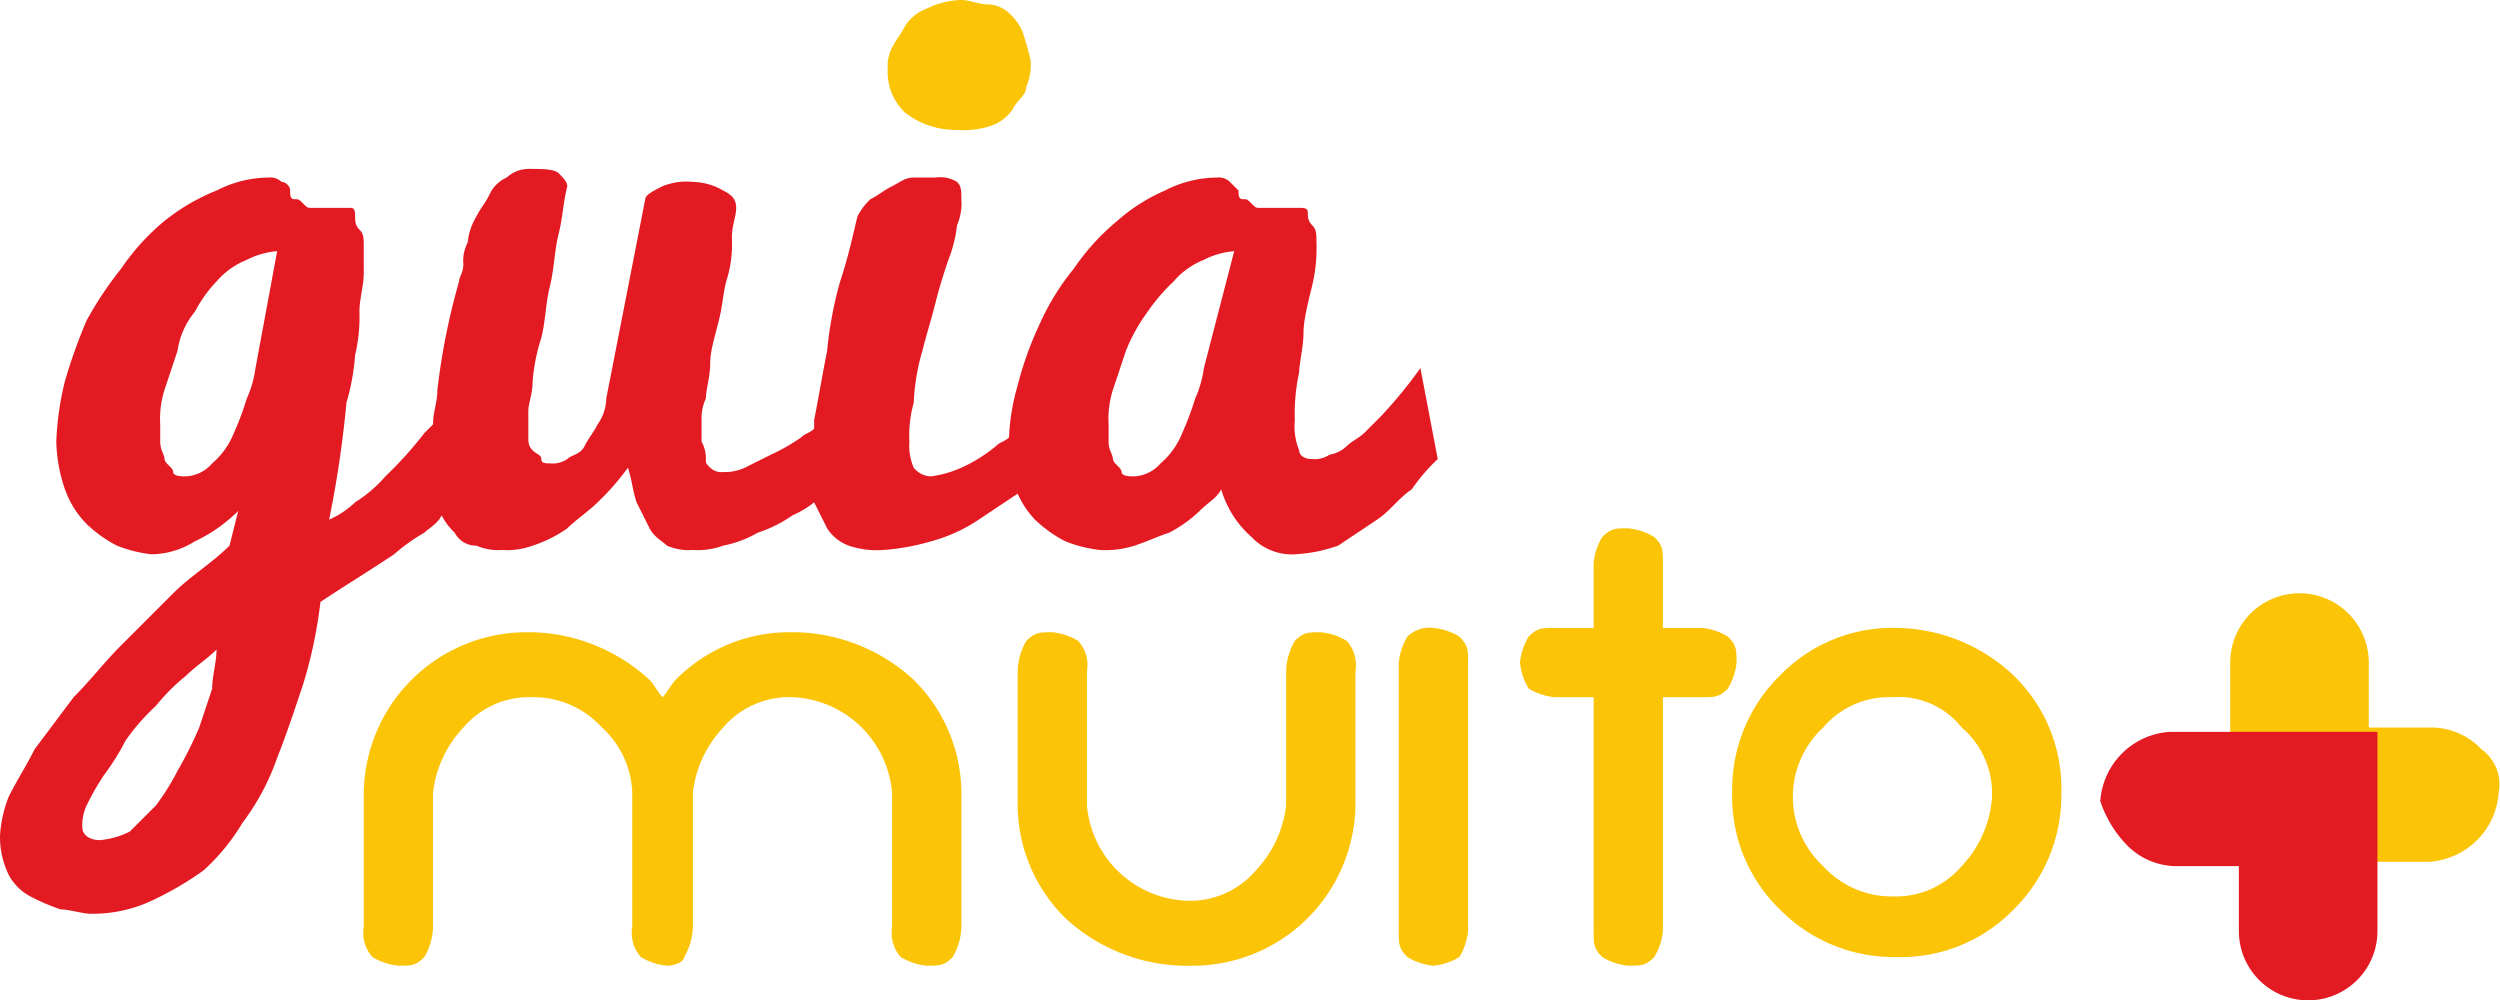 <svg id="Layer_1" data-name="Layer 1" xmlns="http://www.w3.org/2000/svg" viewBox="0 0 57.73 23.1"><defs><style>.cls-1{fill:#e41a23;}.cls-2{fill:#fbc406;}</style></defs><title>logo-guia</title><path class="cls-1" d="M32.7,9a10.63,10.63,0,0,1-.9,1.1l-.4.4c-.1.1-.3.2-.4.3a.76.76,0,0,1-.4.2.6.6,0,0,1-.4.1c-.2,0-.3-.1-.3-.2a1.48,1.48,0,0,1-.1-.7,4.48,4.48,0,0,1,.1-1.1c0-.2.1-.6.1-.9s.1-.7.2-1.1a3.75,3.75,0,0,0,.1-1c0-.2,0-.3-.1-.4s-.1-.2-.1-.3-.1-.1-.2-.1H29c-.1,0-.1,0-.2-.1s-.1-.1-.2-.1-.1-.1-.1-.2l-.2-.2a.37.37,0,0,0-.3-.1,2.66,2.66,0,0,0-1.2.3,4.13,4.13,0,0,0-1.1.7,5.24,5.24,0,0,0-1,1.1A5.67,5.67,0,0,0,23.9,8a7.84,7.84,0,0,0-.5,1.4,5,5,0,0,0-.2,1.2c-.1.1-.2.1-.3.2a3.51,3.51,0,0,1-.8.5,2.54,2.54,0,0,1-.7.2.52.52,0,0,1-.4-.2,1.27,1.27,0,0,1-.1-.6,2.77,2.77,0,0,1,.1-.9,5,5,0,0,1,.2-1.2c.1-.4.2-.7.3-1.1s.2-.7.3-1a3.09,3.09,0,0,0,.2-.8,1.27,1.27,0,0,0,.1-.6c0-.2,0-.3-.1-.4a.75.75,0,0,0-.5-.1H21c-.2,0-.3.1-.5.2s-.3.2-.5.3a1.38,1.38,0,0,0-.3.4c-.1.4-.2.9-.4,1.5A9,9,0,0,0,19,8.6c-.1.5-.2,1.1-.3,1.6v.2c-.1.1-.2.1-.3.2a4.35,4.35,0,0,1-.7.4l-.6.3a1.09,1.09,0,0,1-.5.1.37.37,0,0,1-.3-.1c-.1-.1-.1-.1-.1-.2a.76.76,0,0,0-.1-.4v-.5a1.09,1.09,0,0,1,.1-.5c0-.2.1-.5.1-.8s.1-.6.2-1,.1-.7.2-1a2.77,2.77,0,0,0,.1-.9c0-.3.1-.5.1-.7s-.1-.3-.3-.4a1.45,1.45,0,0,0-.7-.2,1.48,1.48,0,0,0-.7.1c-.2.1-.4.2-.4.3l-.9,4.6a1.07,1.07,0,0,1-.2.6c-.1.2-.2.3-.3.5s-.3.2-.4.3a.6.6,0,0,1-.4.1c-.1,0-.2,0-.2-.1s-.1-.1-.2-.2-.1-.2-.1-.3V10c0-.2.1-.4.1-.7a4.4,4.4,0,0,1,.2-1c.1-.4.1-.8.2-1.2s.1-.8.2-1.2.1-.7.2-1.1c0-.1-.1-.2-.2-.3s-.4-.1-.7-.1a.76.76,0,0,0-.5.2.78.78,0,0,0-.4.4c-.1.2-.2.3-.3.5a1.42,1.42,0,0,0-.2.6.9.9,0,0,0-.1.5c0,.2-.1.3-.1.4A15.66,15.66,0,0,0,10,9.5c0,.3-.1.5-.1.8h0l-.2.2a9,9,0,0,1-.9,1,3.19,3.19,0,0,1-.7.6,2.09,2.09,0,0,1-.6.4,25.12,25.12,0,0,0,.4-2.7,5.16,5.16,0,0,0,.2-1.1,3.75,3.75,0,0,0,.1-1c0-.3.1-.6.1-.9V6.2c0-.2,0-.3-.1-.4s-.1-.2-.1-.3,0-.2-.1-.2H7.1c-.1,0-.1,0-.2-.1s-.1-.1-.2-.1-.1-.1-.1-.2-.1-.2-.2-.2a.37.37,0,0,0-.3-.1,2.66,2.66,0,0,0-1.2.3,4.73,4.73,0,0,0-1.2.7,5.24,5.24,0,0,0-1,1.1,8.34,8.34,0,0,0-.8,1.2,12.13,12.13,0,0,0-.5,1.4,6.75,6.75,0,0,0-.2,1.4,3.59,3.59,0,0,0,.2,1.1,2.18,2.18,0,0,0,.5.8,3,3,0,0,0,.7.5,3.09,3.09,0,0,0,.8.2,1.93,1.93,0,0,0,1-.3,3.59,3.59,0,0,0,1-.7l-.2.8c-.4.4-.9.7-1.3,1.1L2.7,15.4c-.4.4-.7.8-1.1,1.2L.7,17.8c-.2.4-.4.7-.6,1.1a2.92,2.92,0,0,0-.2.9,2,2,0,0,0,.2.9,1.21,1.21,0,0,0,.5.5,4.88,4.88,0,0,0,.7.3c.2,0,.5.1.7.1a3.19,3.19,0,0,0,1.4-.3,7.46,7.46,0,0,0,1.2-.7,4.81,4.81,0,0,0,.9-1.1A5.48,5.48,0,0,0,6.3,18c.2-.5.4-1.1.6-1.7a10.62,10.62,0,0,0,.4-1.9c.6-.4,1.1-.7,1.7-1.1a4.23,4.23,0,0,1,.7-.5c.1-.1.3-.2.4-.4a1.38,1.38,0,0,0,.3.4.55.55,0,0,0,.5.3,1.27,1.27,0,0,0,.6.1,1.7,1.7,0,0,0,.7-.1,3,3,0,0,0,.8-.4c.2-.2.5-.4.7-.6a5.72,5.72,0,0,0,.7-.8c.1.3.1.5.2.8l.3.6c.1.2.3.3.4.4a1.27,1.27,0,0,0,.6.1,1.7,1.7,0,0,0,.7-.1,2.61,2.61,0,0,0,.8-.3,3,3,0,0,0,.8-.4,2.19,2.19,0,0,0,.5-.3h0l.3.6a1,1,0,0,0,.5.4,2,2,0,0,0,.8.1,5.16,5.16,0,0,0,1.1-.2,3.7,3.7,0,0,0,1.1-.5l.9-.6a2.09,2.09,0,0,0,.4.6,3,3,0,0,0,.7.5,3.09,3.09,0,0,0,.8.2,2.2,2.2,0,0,0,.8-.1c.3-.1.5-.2.8-.3a3,3,0,0,0,.7-.5c.2-.2.4-.3.5-.5a2.33,2.33,0,0,0,.7,1.1,1.28,1.28,0,0,0,1,.4,3.55,3.55,0,0,0,1-.2l.9-.6c.3-.2.5-.5.8-.7a4.35,4.35,0,0,1,.6-.7ZM4.8,16.4l-.3.9a9.29,9.29,0,0,1-.5,1,5.58,5.58,0,0,1-.5.8l-.6.6a1.85,1.85,0,0,1-.7.2c-.2,0-.4-.1-.4-.3a1.09,1.09,0,0,1,.1-.5,5.74,5.74,0,0,1,.4-.7,5.58,5.58,0,0,0,.5-.8,5,5,0,0,1,.7-.8,4.62,4.62,0,0,1,.7-.7c.2-.2.5-.4.7-.6,0,.3-.1.6-.1.9M5.8,9a2.54,2.54,0,0,1-.2.7,6.89,6.89,0,0,1-.3.8,1.79,1.79,0,0,1-.5.7.86.86,0,0,1-.6.3c-.1,0-.3,0-.3-.1s-.2-.2-.2-.3-.1-.2-.1-.4v-.4a2.2,2.2,0,0,1,.1-.8L4,8.6a1.8,1.8,0,0,1,.4-.9A3,3,0,0,1,4.9,7a1.79,1.79,0,0,1,.7-.5,1.85,1.85,0,0,1,.7-.2ZM27.7,9a2.54,2.54,0,0,1-.2.7,6.89,6.89,0,0,1-.3.8,1.79,1.79,0,0,1-.5.7.86.86,0,0,1-.6.3c-.1,0-.3,0-.3-.1s-.2-.2-.2-.3-.1-.2-.1-.4v-.4a2.2,2.2,0,0,1,.1-.8l.3-.9a4.05,4.05,0,0,1,.5-.9A4.35,4.35,0,0,1,27,7a1.79,1.79,0,0,1,.7-.5,1.85,1.85,0,0,1,.7-.2Z" transform="translate(0.1 -0.5)"/><path class="cls-2" d="M23.5,1.2a1.38,1.38,0,0,0-.3-.4.76.76,0,0,0-.5-.2c-.2,0-.4-.1-.6-.1a1.88,1.88,0,0,0-.8.2,1,1,0,0,0-.5.4c-.1.2-.2.3-.3.5a.9.9,0,0,0-.1.5,1.28,1.28,0,0,0,.4,1,1.9,1.9,0,0,0,1.2.4,2,2,0,0,0,.8-.1,1,1,0,0,0,.5-.4c.1-.2.3-.3.3-.5a1.27,1.27,0,0,0,.1-.6,6.37,6.37,0,0,0-.2-.7" transform="translate(0.1 -0.5)"/><path class="cls-2" d="M15.3,22.8a1.42,1.42,0,0,1-.6-.2.84.84,0,0,1-.2-.7V18.8a2.13,2.13,0,0,0-.7-1.5,2.13,2.13,0,0,0-1.6-.7h0a2,2,0,0,0-1.6.7,2.63,2.63,0,0,0-.7,1.5v3.1a1.45,1.45,0,0,1-.2.7c-.2.2-.3.2-.6.2a1.42,1.42,0,0,1-.6-.2.84.84,0,0,1-.2-.7v-3a3.76,3.76,0,0,1,3.8-3.8h.1a4.14,4.14,0,0,1,2.7,1.1c.1.1.2.3.3.4.1-.1.2-.3.3-.4a3.69,3.69,0,0,1,2.7-1.1h.1A4.14,4.14,0,0,1,21,16.2a3.69,3.69,0,0,1,1.1,2.7v3a1.45,1.45,0,0,1-.2.7c-.2.2-.3.2-.6.2a1.42,1.42,0,0,1-.6-.2.84.84,0,0,1-.2-.7V18.8a2.41,2.41,0,0,0-2.3-2.2h0a2,2,0,0,0-1.6.7,2.63,2.63,0,0,0-.7,1.5v3.1a1.45,1.45,0,0,1-.2.7c0,.1-.2.2-.4.2Z" transform="translate(0.1 -0.5)"/><path class="cls-2" d="M27.2,22.8a4.14,4.14,0,0,1-2.7-1.1A3.69,3.69,0,0,1,23.4,19V16a1.45,1.45,0,0,1,.2-.7c.2-.2.3-.2.6-.2a1.42,1.42,0,0,1,.6.2.84.84,0,0,1,.2.7v3.1a2.41,2.41,0,0,0,2.3,2.2h0a2,2,0,0,0,1.6-.7,2.63,2.63,0,0,0,.7-1.5V16a1.45,1.45,0,0,1,.2-.7c.2-.2.3-.2.6-.2a1.42,1.42,0,0,1,.6.2.84.84,0,0,1,.2.7v3a3.76,3.76,0,0,1-3.8,3.8Z" transform="translate(0.1 -0.5)"/><path class="cls-2" d="M33,22.8a1.42,1.42,0,0,1-.6-.2c-.2-.2-.2-.3-.2-.6V15.8a1.42,1.42,0,0,1,.2-.6A.73.73,0,0,1,33,15a1.42,1.42,0,0,1,.6.2c.2.2.2.3.2.6V22a1.42,1.42,0,0,1-.2.6,1.42,1.42,0,0,1-.6.2" transform="translate(0.1 -0.5)"/><path class="cls-2" d="M36.7,15V13.5a1.42,1.42,0,0,1,.2-.6c.2-.2.3-.2.6-.2a1.42,1.42,0,0,1,.6.2c.2.2.2.3.2.6V15h.9a1.42,1.42,0,0,1,.6.2c.2.2.2.3.2.6a1.42,1.42,0,0,1-.2.6c-.2.2-.3.2-.6.2h-.9V22a1.42,1.42,0,0,1-.2.6c-.2.2-.3.2-.6.2a1.42,1.42,0,0,1-.6-.2c-.2-.2-.2-.3-.2-.6V16.6h-.9a1.42,1.42,0,0,1-.6-.2,1.42,1.42,0,0,1-.2-.6,1.42,1.42,0,0,1,.2-.6c.2-.2.3-.2.6-.2Z" transform="translate(0.1 -0.5)"/><path class="cls-2" d="M46.4,16.1a3.62,3.62,0,0,1,1.1,2.7,3.69,3.69,0,0,1-1.1,2.7,3.62,3.62,0,0,1-2.7,1.1A3.69,3.69,0,0,1,41,21.5a3.62,3.62,0,0,1-1.1-2.7A3.69,3.69,0,0,1,41,16.1,3.62,3.62,0,0,1,43.7,15a4,4,0,0,1,2.7,1.1m-2.8.5a2,2,0,0,0-1.6.7,2.18,2.18,0,0,0,0,3.2,2.13,2.13,0,0,0,1.6.7,2,2,0,0,0,1.6-.7,2.57,2.57,0,0,0,.7-1.6,2,2,0,0,0-.7-1.6,1.86,1.86,0,0,0-1.6-.7" transform="translate(0.1 -0.5)"/><path class="cls-2" d="M57.2,17.8a1.61,1.61,0,0,0-1.1-.5H54.6V15.8a1.6,1.6,0,0,0-3.2,0v4.6H56a1.72,1.72,0,0,0,1.6-1.6,1,1,0,0,0-.4-1" transform="translate(0.1 -0.5)"/><path class="cls-1" d="M49,20a1.61,1.61,0,0,0,1.1.5h1.5V22a1.6,1.6,0,0,0,3.2,0V17.4H50A1.72,1.72,0,0,0,48.4,19a2.66,2.66,0,0,0,.6,1" transform="translate(0.1 -0.5)"/></svg>